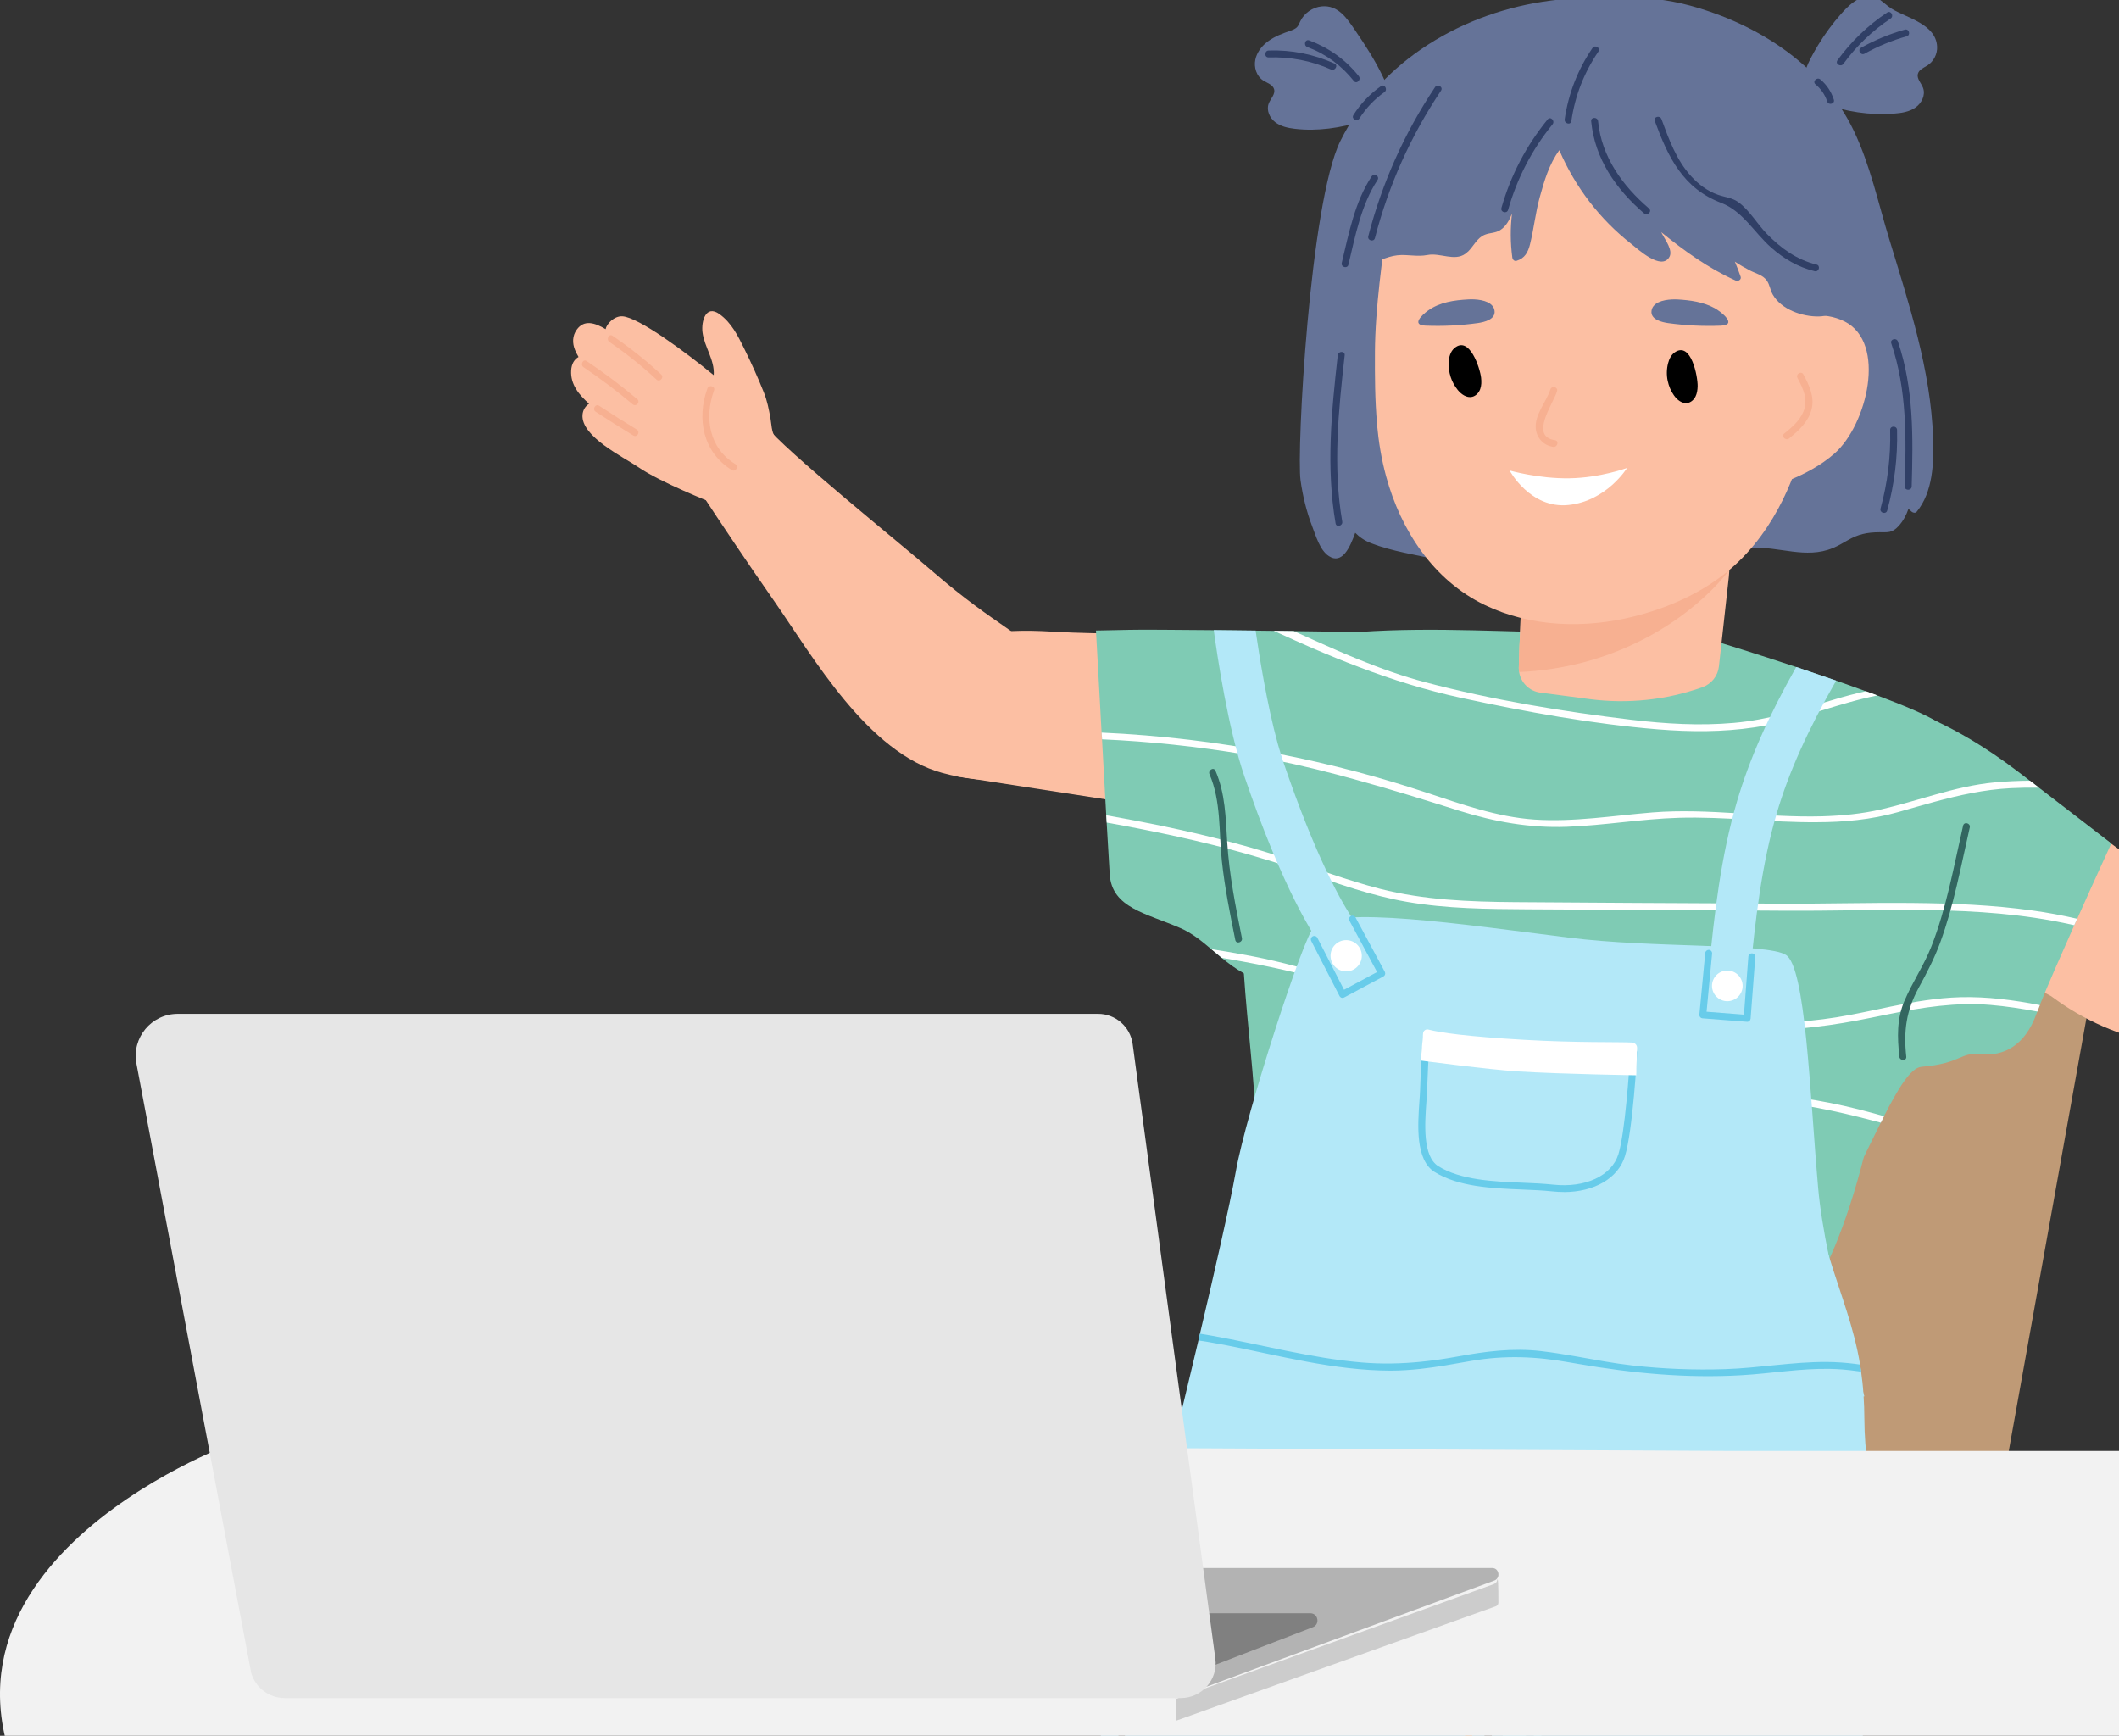<svg width="503" height="412" viewBox="0 0 503 412" fill="none" xmlns="http://www.w3.org/2000/svg">
<rect x="0" y="0" width="503" height="412" fill="#333333" stroke="none"/>
<g clip-path="url(#clip0_60_327)">
<path d="M475.7 350.706L318.099 350.706L318.099 211.121L467.17 211.121C482.688 211.121 495.268 224.804 495.268 241.684L475.703 350.709L475.7 350.706Z" fill="#BF9A76"/>
<g clip-path="url(#clip1_60_327)">
<path d="M318.187 33.432C327.68 14.324 347.448 2.768 368.188 0.129C378.476 -1.185 391.049 -1.425 401.136 1.316C417.395 5.749 432.72 15.6 440.104 31.159C443.967 39.304 445.835 48.145 448.448 56.72C453.132 72.09 458.345 87.864 458.875 104.067C459.065 109.813 458.837 116.81 454.975 121.47C454.672 121.836 454.129 121.735 453.813 121.47C453.548 121.243 453.283 121.015 453.018 120.801C452.488 122.304 451.743 123.693 450.683 124.855C449.092 126.585 448.12 126.32 446.088 126.332C443.172 126.357 441.101 126.787 438.577 128.252C437.415 128.921 436.279 129.591 435.042 130.096C428.642 132.748 422.293 129.654 415.64 130.033C414.643 130.083 413.645 130.146 412.661 130.172C406.387 133.657 397.033 133.556 390.633 133.796C379.082 134.225 367.519 133.405 355.969 134.263C350.667 134.655 346.274 134.099 341.136 132.862C335.998 131.636 330.394 130.866 325.47 128.934C323.88 128.315 322.668 127.456 321.696 126.459C320.484 129.868 318.616 134.074 315.435 131.99C313.301 130.601 312.329 127.128 311.458 124.867C310.12 121.369 309.237 117.719 308.719 114.019C307.747 107.111 310.928 48.031 318.187 33.432Z" fill="#657398"/>
<path d="M431.531 10.775C433.147 8.098 435.003 5.584 437.086 3.235C438.664 1.467 440.469 -0.276 442.779 -0.831C445.543 -1.501 446.97 0.811 449.04 2.073C452.65 4.296 459.555 5.698 459.821 11.078C459.909 12.808 459.013 14.564 457.561 15.511C456.69 16.079 455.541 16.496 455.263 17.506C454.935 18.681 456.059 19.716 456.488 20.866C457.119 22.545 456.16 24.503 454.683 25.526C453.206 26.549 451.363 26.839 449.57 26.966C443.852 27.395 438.045 26.536 432.693 24.49C431.292 23.947 429.84 23.278 428.981 22.04C427.391 19.754 428.401 16.61 429.663 14.122C430.244 12.985 430.862 11.861 431.531 10.775Z" fill="#657398"/>
<path d="M298.127 13.617C298.619 12.025 299.768 10.687 301.131 9.714C302.633 8.628 304.4 7.959 306.155 7.353C306.811 7.125 307.493 6.885 307.948 6.367C308.263 6.001 308.415 5.534 308.629 5.105C309.551 3.147 311.545 1.745 313.691 1.518C317.706 1.114 319.763 4.423 321.745 7.302C324.118 10.762 326.39 14.299 328.208 18.075C329.206 20.159 330.077 22.596 329.18 24.73C328.246 26.966 325.734 28.052 323.424 28.772C318.248 30.363 312.77 31.209 307.392 30.578C305.738 30.388 304.047 30.022 302.721 29.012C301.396 28.001 300.575 26.183 301.144 24.629C301.585 23.43 302.797 22.369 302.431 21.144C302.103 20.045 300.765 19.704 299.805 19.072C298.253 18.049 297.609 15.966 297.988 14.16C298.026 13.983 298.076 13.793 298.127 13.629V13.617Z" fill="#657398"/>
<path d="M432.113 18.858C433.628 20.12 434.701 21.775 435.307 23.644C435.635 24.654 434.045 25.084 433.729 24.086C433.211 22.47 432.252 21.105 430.952 20.019C430.144 19.337 431.305 18.188 432.113 18.858Z" fill="#303F66"/>
<path d="M266.896 190.425L227.006 184.262C227.006 184.262 219.633 167.339 222.537 158.865C225.44 150.391 236.473 149.128 249.652 149.911C262.844 150.694 277.222 150.239 277.222 150.239L266.896 190.425Z" fill="#FCBFA3"/>
<path d="M493.551 194.732L521.235 214.85C521.235 214.85 521.588 233.743 515.327 240.134C509.053 246.524 498.55 242.912 487 236.509C475.449 230.106 462.27 224.309 462.27 224.309L493.564 194.744L493.551 194.732Z" fill="#FCBFA3"/>
<path d="M487 236.496C487 236.496 507.526 225.168 507.627 220.546C507.741 215.115 506.781 218.108 514.482 200.061C518.622 190.349 533.77 158.069 534.995 151.401C535.058 151.047 556.089 156.945 556.089 156.945C554.738 167.844 553.198 178.718 551.506 189.566C549.019 205.53 547.606 224.069 537.987 237.633C525.754 254.859 501.164 247.244 487 236.509V236.496Z" fill="#FCBFA3"/>
<path d="M294.996 226.57C295.009 227.126 295.047 227.707 295.097 228.262C295.148 229.184 295.198 230.094 295.261 231.015C296.132 243.935 297.887 257.196 297.887 264.458C297.887 275.938 295.135 293.985 295.135 293.985C295.135 293.985 369.058 304.909 392.765 306.551C416.459 308.192 425.359 310.933 429.651 306.551C432.743 303.406 438.273 291.13 442.4 274.7C443.107 271.896 443.764 268.954 444.37 265.935C444.483 265.38 444.597 264.799 444.698 264.243C445.316 260.947 445.872 257.537 446.339 254.051C446.869 250.06 447.614 245.539 448.523 240.689C448.636 240.096 448.75 239.502 448.864 238.896C450.24 231.609 451.918 223.728 453.597 215.999C453.711 215.456 453.825 214.913 453.938 214.37C455.819 205.681 457.687 197.283 459.101 190.324C459.227 189.718 459.341 189.124 459.467 188.556C461.121 180.158 462.043 174.159 461.399 172.732C461.197 172.302 460.578 171.785 459.606 171.191C456.968 169.562 451.754 167.364 445.619 165.078C444.736 164.738 443.814 164.409 442.893 164.081C440.595 163.222 438.222 162.388 435.849 161.555C432.63 160.444 429.423 159.345 426.369 158.322C416.661 155.101 408.759 152.677 408.759 152.677C408.759 152.677 394.318 150.163 375.458 150.163C359.54 150.163 340.554 148.736 322.78 149.999C319.523 150.227 316.292 150.555 313.136 150.997C312.921 151.035 312.606 151.401 312.215 152.108C311.975 152.55 311.684 153.106 311.381 153.775C309.399 158.069 306.269 166.847 303.264 176.495C303.037 177.228 302.81 177.986 302.57 178.743C302.406 179.248 302.255 179.779 302.09 180.284C300.79 184.578 299.566 188.96 298.505 193.115C297.786 195.919 297.129 198.647 296.599 201.147C296.473 201.716 296.359 202.259 296.258 202.789C295.703 205.53 295.286 207.967 295.097 210.038C294.605 214.875 294.655 220.596 294.971 226.557L294.996 226.57Z" fill="#7FCBB4"/>
<path d="M360.526 158.562C360.526 158.89 360.564 159.206 360.601 159.509C361.005 162.022 363.025 164.068 365.638 164.397L377.391 165.95C386.315 167.112 395.392 166.177 403.887 163.197L404.127 163.108C406.261 162.351 407.788 160.431 408.028 158.183L410.376 136.979L410.641 133.645L411.916 117.467L402.865 120.422L361.321 133.986L361.081 142.422L360.879 149.242L360.677 153.397L360.601 155.986L360.538 158.17C360.538 158.297 360.526 158.41 360.526 158.549V158.562Z" fill="#FCBFA3"/>
<path d="M360.525 158.562C360.525 158.891 360.563 159.206 360.601 159.509C365.41 159.345 371.962 158.461 378.274 156.541C400.403 149.772 410.476 135.287 410.476 135.287C410.476 135.287 406.752 123.314 406.752 121.672C406.752 121.104 405.2 120.687 402.864 120.447L361.32 134.011L361.081 142.447L360.879 149.267L360.677 153.422L360.601 156.011L360.538 158.196C360.538 158.322 360.525 158.436 360.525 158.575V158.562Z" fill="#F7B091"/>
<path d="M326.859 100.619C327.237 104.799 327.906 108.954 329.03 113.071C332.514 125.877 340.252 137.736 352.459 143.609C363.391 148.875 376.204 149.241 387.843 146.324C396.035 144.266 404.038 140.729 410.514 135.274C422.292 125.36 426.685 110.786 427.897 105.835C430.636 94.57 431.898 82.799 431.545 71.206C431.318 64.02 430.687 56.126 427.392 49.597C419.351 33.646 376.86 27.307 358.493 32.586C340.113 37.877 330.582 43.27 329.56 50.847C328.171 61.128 326.429 73.214 326.379 83.544C326.354 89.278 326.366 94.961 326.884 100.619H326.859Z" fill="#FCBFA3"/>
<path d="M344.354 89.48C343.988 88.369 343.824 87.182 343.875 86.007C343.938 84.744 344.304 83.418 345.263 82.61C348.836 79.629 351.31 87.371 351.575 89.657C351.676 90.566 351.676 91.501 351.36 92.36C351.045 93.218 350.35 93.976 349.467 94.191C348.154 94.507 346.866 93.585 346.021 92.549C345.288 91.64 344.72 90.604 344.354 89.493V89.48Z" fill="black"/>
<path d="M395.87 90.415C395.58 89.038 395.605 87.598 395.958 86.234C396.223 85.224 396.69 84.226 397.549 83.633C401.45 80.956 403.027 89.43 402.977 91.69C402.952 92.536 402.838 93.395 402.459 94.14C402.081 94.885 401.386 95.517 400.566 95.656C399.291 95.871 398.104 94.911 397.36 93.85C396.627 92.827 396.135 91.64 395.87 90.402V90.415Z" fill="black"/>
<path d="M415.716 81.145C415.716 81.145 427.821 71.243 437.87 76.308C447.918 81.385 443.197 100.808 435.497 107.616C428.958 113.4 419.629 115.686 419.629 115.686L415.716 81.145Z" fill="#FCBFA3"/>
<path d="M368.023 92.435C368.351 91.438 369.929 91.867 369.601 92.877C368.579 96.035 363.05 103.587 369.121 104.484C370.157 104.635 369.715 106.214 368.68 106.062C366.458 105.734 364.817 104.054 364.564 101.806C364.186 98.523 367.051 95.428 368.011 92.448L368.023 92.435Z" fill="#F7B091"/>
<path d="M358.329 111.67C358.329 111.67 365.221 113.652 372.581 113.526C379.94 113.4 386.24 111.063 386.24 111.063C386.24 111.063 381.392 118.944 372.303 119.866C363.214 120.801 358.342 111.67 358.342 111.67H358.329Z" fill="white"/>
<path d="M392.512 72.645C393.698 71.142 396.665 71.004 398.23 71.079C401.159 71.244 404.34 71.673 407.003 73.138C408.556 73.997 412.57 77.141 408.48 77.306C404.315 77.47 400.124 77.268 395.996 76.699C394.493 76.485 391.754 75.853 392.032 73.782C392.095 73.34 392.259 72.961 392.512 72.645Z" fill="#657398"/>
<path d="M354.769 73.769C355.047 75.841 352.307 76.472 350.805 76.687C346.677 77.268 342.486 77.47 338.32 77.293C334.95 77.154 337.576 74.729 338.964 73.732C341.779 71.711 345.162 71.256 348.571 71.067C350.136 70.978 353.103 71.13 354.289 72.633C354.542 72.949 354.706 73.328 354.769 73.769Z" fill="#657398"/>
<path d="M423.554 102.892C425.296 101.478 427.101 99.95 428.023 97.853C429.323 94.898 428.073 92.347 426.672 89.707C426.18 88.773 427.593 87.952 428.086 88.874C429.449 91.437 430.787 94.203 430.017 97.184C429.26 100.101 426.962 102.223 424.703 104.054C423.895 104.711 422.721 103.561 423.541 102.892H423.554Z" fill="#F7B091"/>
<path d="M348.445 59.726C348.243 59.915 348.041 60.092 347.813 60.256C345.238 62.075 341.83 59.953 338.876 60.522C336.351 61.014 334.142 60.332 331.681 60.597C328.992 60.888 326.909 62.378 324.043 62.302C323.98 62.302 323.917 62.289 323.854 62.289C322.92 60.938 322.238 59.398 321.885 57.844C319.625 47.842 328.575 35.528 336.149 29.946C345.566 23 357.483 22.823 368.794 23.77C369.122 23.442 369.778 23.43 370.106 23.884C371.886 24.048 373.654 24.238 375.383 24.427C376.418 24.541 376.431 26.183 375.383 26.069C373.893 25.905 372.391 25.741 370.876 25.602C371.078 26.069 371.268 26.549 371.482 27.004C371.811 26.498 372.719 26.562 372.934 27.218C373.957 27.168 374.992 27.168 376.027 26.46C377.213 25.627 378.084 24.389 379.258 23.531C383.336 20.512 388.625 20.222 393.447 21.106C405.124 23.227 417.975 29.416 426.672 37.473C434.398 44.634 442.59 56.253 439.485 67.367C438.412 71.206 436.102 75.045 431.747 75.121C427.808 75.184 422.835 73.479 420.802 69.905C420.196 68.832 420.095 67.569 419.376 66.571C418.429 65.257 416.813 64.942 415.374 64.197C414.15 63.565 412.963 62.87 411.814 62.1C412.294 63.275 412.761 64.449 413.178 65.662C413.43 66.407 412.572 66.861 411.978 66.584C405.528 63.679 399.809 59.549 394.331 55.103C394.444 55.306 394.558 55.508 394.659 55.722C395.29 56.935 397.146 59.423 396.287 60.964C394.407 64.361 388.777 59.107 387.224 57.895C379.713 52.022 373.881 44.331 370.144 35.655C367.733 38.951 366.572 42.904 365.499 46.806C364.489 50.481 364.11 54.257 363.201 57.932C362.722 59.877 361.964 61.304 360.02 61.898C359.452 62.075 359.048 61.608 358.985 61.102C358.518 57.592 358.505 54.144 358.909 50.734C358.253 52.249 357.533 53.74 356.069 54.649C354.946 55.343 353.696 55.23 352.509 55.697C350.616 56.43 349.846 58.387 348.47 59.726H348.445Z" fill="#657398"/>
<path d="M378.01 11.406C378.603 10.535 380.017 11.356 379.424 12.24C376.003 17.254 373.869 22.747 372.998 28.746C372.847 29.782 371.269 29.34 371.42 28.304C372.317 22.179 374.526 16.521 378.01 11.406Z" fill="#303F66"/>
<path d="M379.347 28.771C380.155 37.22 385.154 44.091 391.428 49.483C392.235 50.178 391.062 51.327 390.266 50.645C383.614 44.937 378.552 37.675 377.706 28.771C377.605 27.723 379.246 27.723 379.347 28.771Z" fill="#303F66"/>
<path d="M394.394 28.279C396.149 33.065 397.954 38.041 401.464 41.868C403.218 43.775 405.339 45.379 407.813 46.238C409.492 46.831 411.12 46.907 412.597 47.955C415.223 49.812 417.142 53.196 419.389 55.495C422.734 58.917 426.483 61.658 431.192 62.794C432.214 63.047 431.785 64.626 430.75 64.373C426.824 63.413 423.479 61.443 420.449 58.778C416.397 55.204 413.696 50.115 408.571 48.157C399.545 44.722 395.998 37.41 392.804 28.708C392.438 27.711 394.028 27.294 394.382 28.266L394.394 28.279Z" fill="#303F66"/>
<path d="M356.398 49.37C358.607 41.615 362.28 34.593 367.38 28.342C368.049 27.521 369.198 28.695 368.541 29.504C363.631 35.541 360.122 42.322 357.988 49.812C357.698 50.822 356.12 50.392 356.41 49.37H356.398Z" fill="#303F66"/>
<path d="M321.253 27.319C322.97 24.604 325.166 22.306 327.805 20.449C328.663 19.843 329.484 21.257 328.638 21.864C326.252 23.556 324.245 25.665 322.68 28.14C322.112 29.024 320.698 28.203 321.266 27.307L321.253 27.319Z" fill="#303F66"/>
<path d="M436.152 14.324C439.409 9.853 443.348 6.052 447.955 2.983C448.839 2.389 449.659 3.816 448.788 4.397C444.433 7.302 440.659 10.914 437.579 15.157C436.96 16.003 435.546 15.182 436.165 14.324H436.152Z" fill="#303F66"/>
<path d="M441.77 11.33C445.065 9.487 448.537 8.059 452.159 7.036C453.182 6.746 453.611 8.337 452.601 8.615C449.105 9.6 445.772 10.977 442.603 12.745C441.682 13.263 440.849 11.848 441.77 11.33Z" fill="#303F66"/>
<path d="M310.776 9.588C315.434 11.331 319.436 14.172 322.541 18.075C323.198 18.895 322.036 20.057 321.38 19.236C318.464 15.561 314.74 12.808 310.334 11.166C309.35 10.8 309.779 9.221 310.776 9.588Z" fill="#303F66"/>
<path d="M301.144 11.988C306.598 11.811 311.798 12.859 316.772 15.082C317.732 15.511 316.898 16.926 315.939 16.496C311.23 14.4 306.282 13.465 301.144 13.63C300.084 13.667 300.097 12.026 301.144 11.988Z" fill="#303F66"/>
<path d="M324.8 56.063C328.07 43.422 333.384 31.537 340.643 20.689C341.223 19.818 342.65 20.639 342.057 21.523C334.874 32.257 329.61 44.002 326.378 56.505C326.113 57.528 324.535 57.099 324.8 56.063Z" fill="#303F66"/>
<path d="M318.501 62.391C320.168 55.432 321.594 47.93 325.583 41.881C326.164 41.009 327.578 41.83 326.997 42.714C323.109 48.6 321.695 56.063 320.079 62.833C319.839 63.856 318.249 63.426 318.501 62.391Z" fill="#303F66"/>
<path d="M450.519 81.069C454.306 92.183 454.129 103.865 453.788 115.458C453.763 116.507 452.122 116.519 452.147 115.458C452.488 104.004 452.677 92.486 448.941 81.498C448.6 80.501 450.178 80.071 450.519 81.056V81.069Z" fill="#303F66"/>
<path d="M446.39 120.737C448.069 114.612 448.826 108.411 448.675 102.059C448.649 100.998 450.29 100.998 450.316 102.059C450.48 108.563 449.697 114.903 447.98 121.167C447.703 122.19 446.125 121.748 446.402 120.725L446.39 120.737Z" fill="#303F66"/>
<path d="M317.554 84.315C317.668 83.279 319.309 83.266 319.195 84.315C317.731 97.449 316.355 110.672 318.615 123.793C318.791 124.829 317.213 125.271 317.037 124.236C314.752 110.95 316.065 97.613 317.554 84.315Z" fill="#303F66"/>
<path d="M413.189 242.836C413.189 243.379 413.227 243.935 413.24 244.503C413.442 248.999 413.896 253.963 414.717 259.456C414.78 259.999 414.868 260.542 414.957 261.098C415.664 265.607 416.598 270.444 417.822 275.647C425.03 306.412 434.17 291.168 442.4 274.675C443.776 271.909 445.139 269.08 446.452 266.453C446.717 265.922 446.982 265.417 447.222 264.925C450.517 258.484 453.534 253.432 456.071 253.218C465.804 252.397 465.084 249.669 470.285 250.212C475.461 250.755 480.662 248.292 483.401 240.651C483.464 240.475 483.527 240.285 483.616 240.083C483.78 239.629 483.982 239.111 484.209 238.542C485.913 234.248 489.183 226.81 492.376 219.636C492.604 219.131 492.831 218.614 493.071 218.108C497.249 208.725 501.175 200.2 501.175 200.2C501.175 200.2 493.752 194.441 483.982 186.952C483.275 186.409 482.555 185.853 481.823 185.298C480.927 184.603 479.993 183.908 479.059 183.176C470.929 176.975 464.112 173.275 459.644 171.191C456.059 169.524 453.976 168.905 453.976 168.905L432.503 193.734L431.254 195.148L420.044 208.119C420.044 208.119 418.504 210.051 416.875 214.496C416.673 215.002 416.497 215.545 416.307 216.138C414.515 221.67 412.836 230.308 413.227 242.824L413.189 242.836Z" fill="#7FCBB4"/>
<path d="M260.155 149.633C260.155 149.633 260.774 161.062 261.493 173.881C261.531 174.411 261.557 174.942 261.594 175.485C261.923 181.673 262.289 188.063 262.592 193.557C262.642 194.125 262.667 194.706 262.693 195.249C263.034 201.021 263.299 205.618 263.425 207.588C263.968 215.507 272.034 216.744 280.227 220.306C282.916 221.468 285.2 223.324 287.536 225.307H287.548C288.369 226.001 289.177 226.683 290.023 227.378H290.035C291.626 228.691 293.33 229.954 295.236 231.015C298.291 232.72 301.914 233.907 306.61 233.907C310.17 233.907 312.871 233.516 314.916 232.846H314.929C315.686 232.607 316.342 232.316 316.911 231.988H316.923C318.021 231.394 318.855 230.687 319.498 229.916C321.152 227.883 321.43 225.345 321.48 222.907C321.493 222.453 321.493 221.556 321.531 220.318C321.531 219.864 321.543 219.371 321.543 218.828C321.581 216.795 321.619 214.143 321.67 211.074C321.682 210.518 321.707 209.937 321.72 209.369C321.834 202.461 321.985 193.772 322.149 185.171C322.149 184.515 322.162 183.87 322.187 183.239C322.351 173.805 322.503 164.674 322.616 158.372C322.629 157.766 322.629 157.172 322.654 156.617C322.717 152.512 322.768 150.012 322.768 150.012C322.768 150.012 315.926 149.911 307.039 149.797H307.026C305.499 149.759 303.934 149.746 302.305 149.734C300.891 149.721 299.452 149.696 298.013 149.683C294.706 149.633 291.323 149.595 288.079 149.57C278.99 149.494 270.948 149.418 268.045 149.494L260.13 149.658L260.155 149.633Z" fill="#7FCBB4"/>
<path d="M302.343 149.721C302.823 149.936 303.277 150.151 303.757 150.365C306.319 151.527 308.857 152.676 311.419 153.788C315.143 155.392 318.892 156.932 322.667 158.36C330.518 161.34 338.522 163.853 346.904 165.659C362.203 168.968 377.97 171.848 393.585 173.123C401.21 173.742 408.898 173.78 416.484 172.643C424.159 171.494 431.393 168.817 438.828 166.733C441.087 166.089 443.372 165.533 445.645 165.066C444.761 164.725 443.839 164.396 442.918 164.068C440.406 164.624 437.919 165.28 435.445 166.025C427.555 168.4 419.855 170.85 411.586 171.582C403.482 172.302 395.34 171.81 387.274 170.85C370.914 168.892 354.2 166.139 338.257 161.921C333.005 160.532 327.83 158.688 322.692 156.604C319.195 155.19 315.724 153.674 312.252 152.108C310.535 151.338 308.806 150.555 307.089 149.784H307.077C305.549 149.746 303.984 149.734 302.355 149.721H302.343Z" fill="white"/>
<path d="M261.505 173.881C261.543 174.411 261.568 174.942 261.606 175.485C272.904 175.99 284.164 177.177 295.336 179.046C297.621 179.425 299.88 179.854 302.14 180.296C308.906 181.66 315.584 183.315 322.211 185.171C330.328 187.407 338.344 189.907 346.448 192.458C354.843 195.085 363.137 196.563 371.948 196.247C380.835 195.919 389.608 194.378 398.495 194.113C409.452 193.797 420.384 195.249 431.253 195.161C437.716 195.148 444.154 194.567 450.554 192.762C453.458 191.941 456.311 191.107 459.151 190.337C465.084 188.733 470.992 187.407 477.329 187.078C479.563 186.965 481.772 186.927 484.006 186.965C483.3 186.422 482.58 185.866 481.848 185.31C479.083 185.323 476.319 185.462 473.567 185.702C468.719 186.144 464.087 187.293 459.517 188.569C455.225 189.768 450.958 191.094 446.553 192.117C441.907 193.178 437.224 193.62 432.515 193.759C419.134 194.125 405.577 191.776 392.272 192.837C382.93 193.595 373.602 195.161 364.21 194.53C355.285 193.911 346.878 190.867 338.458 188.089C333.118 186.321 327.715 184.704 322.287 183.252C315.799 181.534 309.247 180.031 302.658 178.768C289.1 176.141 275.366 174.525 261.556 173.894L261.505 173.881Z" fill="white"/>
<path d="M262.603 193.557C262.654 194.125 262.679 194.706 262.704 195.249C274.015 197.283 285.262 199.644 296.295 202.789C299.489 203.711 302.67 204.671 305.826 205.719C311.115 207.487 316.379 209.407 321.732 211.049C325.759 212.274 329.836 213.347 333.989 214.067C343.469 215.709 353.088 215.772 362.67 215.835C380.544 215.936 398.394 216.037 416.281 216.126C418.958 216.138 421.646 216.163 424.31 216.176C433.954 216.227 443.788 215.936 453.609 215.974C464.92 216.037 476.23 216.53 487.213 218.55C488.955 218.866 490.672 219.22 492.376 219.611C492.603 219.106 492.83 218.588 493.07 218.083C489.599 217.275 486.064 216.618 482.517 216.126C473.112 214.812 463.544 214.421 453.963 214.332C443.245 214.231 432.465 214.56 421.874 214.496C420.207 214.484 418.528 214.484 416.862 214.458C397.775 214.357 378.676 214.294 359.577 214.13C348.834 214.042 338.104 213.65 327.652 210.985C325.683 210.48 323.739 209.925 321.782 209.318C314.334 207.058 307.063 204.216 299.603 201.981C298.618 201.69 297.633 201.387 296.649 201.109C285.452 197.914 274.078 195.553 262.616 193.519L262.603 193.557Z" fill="white"/>
<path d="M287.573 225.32C288.393 225.989 289.201 226.684 290.047 227.366H290.059C291.751 227.644 293.417 227.934 295.096 228.25C299.376 229.033 303.642 229.942 307.884 230.952C310.257 231.521 312.605 232.152 314.953 232.822H314.966C321.505 234.64 327.98 236.673 334.57 238.353C343.128 240.538 351.637 241.334 360.461 241.409C378.121 241.574 395.63 244.099 413.239 244.504C414.628 244.541 416.029 244.554 417.418 244.554C426.507 244.567 435.267 243.405 444.142 241.574C445.606 241.283 447.058 240.967 448.522 240.689C456.424 239.098 464.314 237.848 472.481 238.53C476.23 238.846 479.942 239.414 483.628 240.109C483.792 239.654 483.994 239.136 484.221 238.568C477.972 237.368 471.699 236.522 465.286 236.699C459.744 236.85 454.291 237.81 448.875 238.909C445.631 239.578 442.399 240.298 439.155 240.904C430.546 242.559 421.912 243.051 413.201 242.836C411.977 242.799 410.74 242.748 409.49 242.71C399.896 242.256 390.353 241.157 380.797 240.45C371.468 239.78 362.152 240.071 352.849 239.591C340.604 238.972 328.801 235.398 316.973 231.975H316.96C310.547 230.119 304.135 228.313 297.659 227.05C296.775 226.886 295.891 226.709 295.008 226.557C292.534 226.103 290.059 225.673 287.585 225.307L287.573 225.32Z" fill="white"/>
<path d="M355.057 261.186C375.014 262.79 394.997 260.252 414.968 261.111C416.129 261.161 417.316 261.224 418.477 261.313C427.414 261.868 435.859 263.712 444.38 265.935C445.075 266.112 445.769 266.301 446.463 266.478C446.728 265.948 446.993 265.442 447.233 264.95C446.564 264.773 445.908 264.571 445.251 264.394C445.075 264.344 444.885 264.293 444.708 264.243C435.582 261.717 426.417 260.075 416.924 259.57C416.192 259.532 415.46 259.481 414.728 259.469C394.846 258.648 374.939 261.161 355.069 259.557C354.009 259.469 354.021 261.111 355.069 261.199L355.057 261.186Z" fill="white"/>
<path d="M336.616 340.713C336.578 335.484 336.742 330.218 337.096 324.939C337.134 324.37 337.172 323.802 337.222 323.234C337.273 322.312 337.336 321.377 337.424 320.468C338.182 311.35 339.33 302.244 340.542 293.138C340.706 292.027 340.858 290.928 340.997 289.804C341.868 283.452 341.716 276.152 349.719 273.955C360.437 271.025 372.883 270.722 383.967 271.164C395.113 271.606 407.017 272.97 417.507 276.556C426.331 279.575 430.446 285.548 432.757 293.555C433.198 295.083 433.628 296.536 434.069 297.937C437.162 307.965 440.066 315.025 441.542 323.903C441.618 324.446 441.707 325.002 441.782 325.57C442.01 327.212 442.212 328.917 442.325 330.736C442.363 330.963 442.376 331.215 442.376 331.455C442.489 333.097 442.54 334.802 442.552 336.621C442.59 345.411 443.89 350.399 444.623 359.176C445.266 366.804 442.603 384.094 443.158 391.886C443.524 396.988 444.32 401.787 445.885 406.7C447.261 411.032 439.15 350.794 439.857 355.252C441.385 365.014 437.042 387.974 438.065 397.749C438.595 402.75 440.312 407.044 442.117 411.742C443.859 416.288 444.377 420.759 444.238 425.571C444.187 427.832 444.768 431.898 442.9 433.818C442.205 434.525 441.259 434.79 440.312 435.068C437.358 435.927 434.177 436.369 431.147 436.988C419.862 439.286 408.551 441.471 397.215 443.517C391.674 444.515 386.145 445.487 380.603 446.422C377.157 447.015 371.211 449.238 367.803 447.735C365.429 446.687 364.937 443.732 364.243 441.686C362.45 436.306 360.658 430.913 358.853 425.508C355.785 416.289 351.872 406.968 350.344 397.421C349.65 393.139 350.067 388.972 350.18 384.69C350.344 378.919 348.047 375.282 344.765 371.303C343.944 370.28 343.023 369.232 342.089 368.121C337.001 362.147 342.032 420.087 341.4 412.371C340.997 407.218 342.271 402.154 342.612 397.039C342.991 391.33 341.969 385.723 340.782 380.141C337.992 366.981 336.705 353.897 336.616 340.713Z" fill="#B3E8F8"/>
<path d="M260.155 417.372C265.318 391.242 275.366 364.998 280.239 335.939C280.239 335.939 280.302 335.661 280.441 335.13C281.249 332.314 283.988 325.482 286.904 318.548C287.118 318.043 287.346 317.513 287.56 317.007C291.335 308.066 295.147 299.44 295.147 299.44C295.147 299.44 301.951 306.904 307.367 305.389C314.789 303.317 316.796 300.602 323.979 297.912C329.319 295.929 334.797 293.896 340.554 293.126C341.652 292.961 342.75 292.86 343.861 292.81C363.074 292.002 370.736 306.626 374.145 321.945C374.271 322.539 374.41 323.133 374.523 323.713C375.899 330.508 376.493 337.328 376.947 342.91C376.96 343.137 376.985 343.352 376.998 343.567C378.184 358.002 377.326 371.944 371.027 385.394C368.048 391.76 366.141 397.468 365.75 403.985C367.505 402.772 369.31 401.61 371.191 400.562C372.188 400.006 373.097 401.421 372.112 401.977C369.853 403.239 367.719 404.616 365.674 406.132C365.662 407.003 365.674 407.874 365.712 408.784C366.116 416.626 366.684 424.482 367.177 432.337C367.24 433.385 365.422 433.385 365.359 432.337C364.98 426.237 364.601 420.137 364.223 414.037C364.096 411.89 363.932 409.718 363.844 407.546C363.402 407.912 362.948 408.266 362.518 408.632C362.077 415.641 360.562 422.537 357.835 429.155C356.888 431.466 355.702 433.676 354.452 435.861C351.157 441.67 363.289 372.98 361.408 379.32C358.782 388.211 357.406 397.291 354.452 406.132C351.448 415.124 347.61 423.85 343.104 432.299C342.927 432.64 342.447 432.741 342.081 432.678C317.238 427.967 292.13 424.608 266.858 422.625C266.214 422.575 265.873 422.145 265.974 421.59C271.074 393.528 257.015 432.299 260.167 417.409L260.155 417.372Z" fill="#B3E8F8"/>
<path d="M280.24 335.939L336.616 340.713L372.278 343.731L376.936 342.91L442.388 331.455L442.552 331.417C442.552 331.417 442.489 331.177 442.338 330.723C442.073 329.788 441.517 327.932 440.81 325.431C440.659 324.888 440.52 324.32 440.331 323.714C438.538 317.222 435.988 307.46 434.07 297.925C432.921 292.28 431.999 286.71 431.583 281.936C429.588 259.254 428.629 229.525 423.908 226.646C419.186 223.779 392.614 225.118 372.278 222.541C346.425 219.295 317.504 214.964 311.925 219.965C309.413 222.225 295.805 264.167 293.343 278.11C291.967 285.889 288.054 302.939 284.847 316.54C284.721 317.096 284.582 317.639 284.469 318.182C282.55 326.303 280.947 332.908 280.417 335.13C280.29 335.661 280.215 335.939 280.215 335.939H280.24Z" fill="#B3E8F8"/>
<path d="M284.482 318.182C285.289 318.283 286.085 318.41 286.893 318.548C288.117 318.763 289.367 318.978 290.617 319.218C303.669 321.744 316.722 325.318 330.115 325.33C332.476 325.33 334.799 325.166 337.096 324.926C341.174 324.484 345.213 323.726 349.278 323.019C357.281 321.643 364.641 321.958 372.606 323.385C373.25 323.499 373.868 323.613 374.512 323.714C387.426 325.949 400.264 327.187 413.43 326.416C420.436 326.012 427.405 324.775 434.411 324.914C436.557 324.951 438.69 325.141 440.811 325.444C441.139 325.482 441.467 325.52 441.795 325.57C441.72 325.002 441.631 324.434 441.555 323.903C441.151 323.84 440.748 323.79 440.344 323.726C438.134 323.449 435.9 323.284 433.653 323.272C425.587 323.221 417.571 324.712 409.504 324.977C402.17 325.217 394.811 324.926 387.514 324.105C383.02 323.6 378.577 322.741 374.133 321.958C371.394 321.478 368.655 321.036 365.903 320.708C359.061 319.9 352.56 320.771 345.832 322.009C342.928 322.539 340.075 322.943 337.222 323.234C332.615 323.689 328.007 323.79 323.299 323.398C311.205 322.375 299.466 319.155 287.536 317.02C286.64 316.856 285.744 316.705 284.848 316.566C284.721 317.121 284.583 317.664 284.469 318.207L284.482 318.182Z" fill="#68CCEA"/>
<path d="M405.602 230.662L415.385 231.634C416.685 218.272 418.15 205.277 421.76 193.027C424.6 183.353 429.119 173.3 435.86 161.555C432.641 160.443 429.435 159.344 426.38 158.322C419.753 170.029 415.246 180.284 412.318 190.236C408.48 203.319 406.94 216.82 405.602 230.662Z" fill="#B3E8F8"/>
<path d="M288.117 149.557C288.95 155.771 291.512 172.883 295.4 184.3C296.486 187.47 297.534 190.4 298.544 193.128C303.063 205.239 306.926 213.17 309.564 217.957C313.604 225.294 316.583 228.982 319.549 229.917C320.079 230.081 320.597 230.157 321.127 230.157C321.657 230.157 322.175 230.093 322.718 229.929C323.589 229.689 327.83 228.111 326.328 221.758L321.544 222.895L316.835 224.031C316.936 223.173 317.529 221.708 319.095 220.849C319.978 220.369 320.849 220.255 321.582 220.319C322.389 220.382 323.046 220.685 323.324 220.912C323.008 220.672 322.44 219.99 321.607 218.828C318.577 214.547 312.341 203.459 304.717 181.117C304.224 179.678 303.77 178.137 303.303 176.508C300.728 167.162 298.897 155.48 298.051 149.671C294.744 149.62 291.361 149.595 288.117 149.557Z" fill="#B3E8F8"/>
<path d="M452.071 237.57C453.927 233.163 456.666 229.21 458.433 224.727C462.056 215.52 463.798 205.593 465.995 195.97C466.234 194.947 467.812 195.376 467.573 196.412C465.49 205.555 463.786 214.939 460.541 223.767C459.165 227.518 457.348 230.978 455.441 234.476C452.488 239.919 451.844 244.693 452.5 250.818C452.614 251.867 450.973 251.854 450.859 250.818C450.367 246.184 450.228 241.94 452.058 237.57H452.071Z" fill="#336660"/>
<path d="M288.52 182.936C290.868 188.392 290.944 194.05 291.31 199.884C291.777 207.575 293.292 215.14 294.807 222.68C295.009 223.715 293.431 224.157 293.229 223.122C291.967 216.896 290.717 210.644 290.035 204.317C289.303 197.434 289.896 190.248 287.107 183.769C286.69 182.81 288.104 181.976 288.52 182.936Z" fill="#336660"/>
<path d="M406.386 234.009C406.386 232.001 408.015 230.372 410.022 230.372C412.029 230.372 413.657 232.001 413.657 234.009C413.657 236.017 412.029 237.646 410.022 237.646C408.015 237.646 406.386 236.017 406.386 234.009Z" fill="white"/>
<path d="M315.838 226.86C315.838 224.802 317.504 223.147 319.549 223.147C321.594 223.147 323.26 224.815 323.26 226.86C323.26 228.906 321.594 230.573 319.549 230.573C317.504 230.573 315.838 228.906 315.838 226.86Z" fill="white"/>
<path d="M414.729 242.546C414.919 242.546 415.108 242.483 415.259 242.344C415.423 242.205 415.524 242.003 415.55 241.788L416.661 227.176C416.698 226.721 416.358 226.33 415.903 226.292C415.461 226.254 415.057 226.595 415.02 227.05L413.972 240.841L405.097 240.146L406.41 226.355C406.448 225.9 406.12 225.509 405.678 225.458C405.224 225.433 404.832 225.749 404.782 226.191L403.393 240.816C403.368 241.03 403.444 241.258 403.583 241.422C403.722 241.586 403.923 241.7 404.151 241.712L414.679 242.533C414.679 242.533 414.717 242.533 414.742 242.533L414.729 242.546Z" fill="#68CCEA"/>
<path d="M318.679 236.862C318.818 236.862 318.944 236.825 319.07 236.761L328.374 231.773C328.563 231.672 328.714 231.495 328.777 231.293C328.841 231.078 328.815 230.864 328.714 230.662L321.771 217.767C321.557 217.363 321.065 217.224 320.661 217.439C320.257 217.653 320.118 218.146 320.332 218.55L326.884 230.725L319.045 234.93L312.708 222.604C312.506 222.2 312.014 222.036 311.61 222.25C311.206 222.453 311.054 222.958 311.256 223.349L317.972 236.42C318.073 236.61 318.25 236.761 318.451 236.825C318.527 236.85 318.616 236.862 318.691 236.862H318.679Z" fill="#68CCEA"/>
<path d="M318.174 367.234C322.428 373.662 326.783 380.027 331.264 386.304C335.48 392.215 339.596 398.921 345.339 403.505L340.681 387.378C340.391 386.367 341.969 385.925 342.259 386.936C346.438 401.409 350.616 415.869 354.782 430.33C355.072 431.34 353.494 431.782 353.204 430.772C350.805 422.449 348.407 414.139 345.996 405.816C345.832 405.854 345.642 405.816 345.453 405.69C339.735 401.51 335.796 395.397 331.693 389.727C326.556 382.604 321.582 375.38 316.735 368.055C316.154 367.171 317.568 366.35 318.148 367.221L318.174 367.234Z" fill="#ED934E"/>
<path d="M371.192 282.947C378.413 282.947 384.093 279.701 385.722 274.435C387.577 268.461 388.587 250.591 388.625 249.833C388.638 249.606 388.562 249.391 388.41 249.227C388.259 249.063 388.044 248.975 387.817 248.962C387.653 248.962 370.738 248.747 363.05 248.343C355.4 247.939 338.926 245.097 338.762 245.072C338.535 245.034 338.308 245.097 338.118 245.236C337.942 245.375 337.828 245.59 337.803 245.817C337.475 249.922 337.235 254.266 337.096 258.737C337.071 259.52 337.008 260.454 336.932 261.477C336.541 266.984 335.96 275.306 340.53 278.173C346.21 281.722 354.201 282.05 361.257 282.341C363.82 282.442 366.244 282.543 368.465 282.783C369.399 282.884 370.308 282.934 371.205 282.934L371.192 282.947ZM386.946 250.604C386.719 254.291 385.734 268.891 384.169 273.955C382.566 279.108 376.33 282.012 368.642 281.179C366.37 280.939 363.921 280.825 361.333 280.724C354.491 280.446 346.728 280.118 341.413 276.797C337.677 274.46 338.219 266.731 338.586 261.616C338.661 260.568 338.724 259.621 338.75 258.825C338.889 254.708 339.103 250.692 339.381 246.878C342.941 247.472 356.271 249.669 362.974 250.023C369.69 250.376 383.386 250.578 386.946 250.629V250.604Z" fill="#68CCEA"/>
<path d="M388.422 255.226C388.422 255.226 371.14 254.973 360.208 254.304C353.493 253.887 337.284 251.74 337.284 251.74L337.802 245.287C337.852 244.655 338.458 244.213 339.064 244.377C341.879 245.11 348.191 246.032 361.875 246.815C374.334 247.535 384.117 247.282 387.425 247.459C388.106 247.497 388.624 248.065 388.598 248.747L388.409 255.213L388.422 255.226Z" fill="white"/>
<path d="M223.787 183.492C205.963 178.731 193.024 155.935 183.783 142.687C177.509 133.683 171.349 124.577 165.353 115.383C165.353 115.383 181.65 100.847 181.864 101.137C185.891 106.593 213.663 128.947 221.641 135.855C236.486 148.686 243.77 150.921 246.257 155.746C248.378 159.863 253.907 159.509 253.907 159.509C259.587 180.979 244.187 188.948 223.774 183.492H223.787Z" fill="#FCBFA3"/>
<path d="M183.734 104.799C183.709 104.938 183.658 105.09 183.545 105.229C179.253 110.596 168.75 119.209 168.75 119.209C168.75 119.209 156.77 114.486 151.544 110.899C147.984 108.462 137.848 103.612 138.277 98.434C138.378 97.26 139.009 96.363 139.83 95.833C137.431 93.711 135.386 91.236 135.576 87.939C135.664 86.323 136.358 85.287 137.33 84.732C137.027 84.201 136.737 83.658 136.51 83.115C135.828 81.473 135.841 79.718 136.914 78.24C138.656 75.816 141.206 76.599 143.768 78.139C143.97 76.889 145.788 74.982 147.732 75.083C151.595 75.285 162.981 83.759 169.419 89.051C169.684 85.426 167.197 82.37 166.756 78.859C166.44 76.321 167.513 72.229 170.77 74.553C173.623 76.586 175.15 79.68 176.652 82.724C178.344 86.146 179.909 89.619 181.323 93.155C182.118 95.138 182.51 97.171 182.888 99.268C183.116 100.556 183.141 102.602 183.974 103.688C184.315 104.13 184.113 104.572 183.747 104.799H183.734Z" fill="#FCBFA3"/>
<path d="M174.544 110.154C168.321 106.365 167.134 99.167 169.495 92.663C169.861 91.665 168.27 91.236 167.917 92.221C165.304 99.432 166.907 107.414 173.724 111.569C174.633 112.124 175.453 110.697 174.557 110.154H174.544Z" fill="#F7B091"/>
<path d="M156.935 88.874C153.325 85.527 149.475 82.484 145.41 79.705C144.539 79.112 143.807 80.577 144.665 81.17C148.616 83.873 152.34 86.853 155.85 90.099C156.62 90.819 157.718 89.594 156.948 88.874H156.935Z" fill="#F7B091"/>
<path d="M151.267 94.746C147.429 91.513 143.427 88.508 139.262 85.704C138.391 85.11 137.658 86.588 138.529 87.169C142.569 89.897 146.457 92.827 150.194 95.972C151.001 96.653 152.087 95.428 151.279 94.746H151.267Z" fill="#F7B091"/>
<path d="M151.165 101.958C148.148 100.126 145.169 98.245 142.227 96.312C141.344 95.731 140.523 97.159 141.394 97.727C144.348 99.659 147.327 101.541 150.332 103.372C151.241 103.928 152.061 102.501 151.165 101.958Z" fill="#F7B091"/>
</g>
<path d="M411.198 344.404L566.404 344.404C566.404 344.404 503.21 501.773 322.085 454.646C140.96 407.518 54.957 496.493 12.012 435.224C-30.932 373.955 55.072 342.656 55.072 342.656L411.198 344.404Z" fill="#F2F2F2"/>
<path d="M355.093 381.254L279.176 408.423L279.176 403.233L279.19 403.238L346.637 378.874L354.492 376.035C354.911 375.883 355.265 375.628 355.338 375.271C355.627 373.846 355.676 376.359 355.681 380.406C355.681 380.787 355.447 381.127 355.095 381.252L355.093 381.254Z" fill="#CCCCCC"/>
<path d="M355.68 373.504L355.68 373.969C355.608 374.474 355.298 374.944 354.716 375.159L346.827 378.07L279.085 403.054C279.085 403.054 279.08 403.054 279.071 403.049C278.646 402.94 267.913 400.145 267.303 400.145C266.916 400.145 266.406 397.615 266.078 395.721C265.883 394.591 265.753 393.686 265.753 393.686L268.233 372.184L354.225 372.184C355.07 372.184 355.587 372.812 355.68 373.504Z" fill="#B3B3B3"/>
<path d="M281.939 397.685L311.641 386.226C313.395 385.55 312.915 382.921 311.039 382.921L279.176 382.921L281.939 397.685Z" fill="#808080"/>
<path d="M280.293 403.054L67.583 403.054C63.891 403.054 60.645 400.614 59.628 397.074L32.387 252.447C31.232 246.317 35.945 240.649 42.197 240.649L260.661 240.649C264.807 240.649 268.311 243.709 268.863 247.809L288.495 393.7C289.162 398.651 285.3 403.054 280.293 403.054Z" fill="#E6E6E6"/>
</g>
<defs>
<clipPath id="clip0_60_327">
<rect width="503" height="412" fill="white"/>
</clipPath>
<clipPath id="clip1_60_327">
<rect width="425.474" height="436.212" fill="white" transform="matrix(-1 0 0 1 561.036 -0.364)"/>
</clipPath>
</defs>
</svg>
